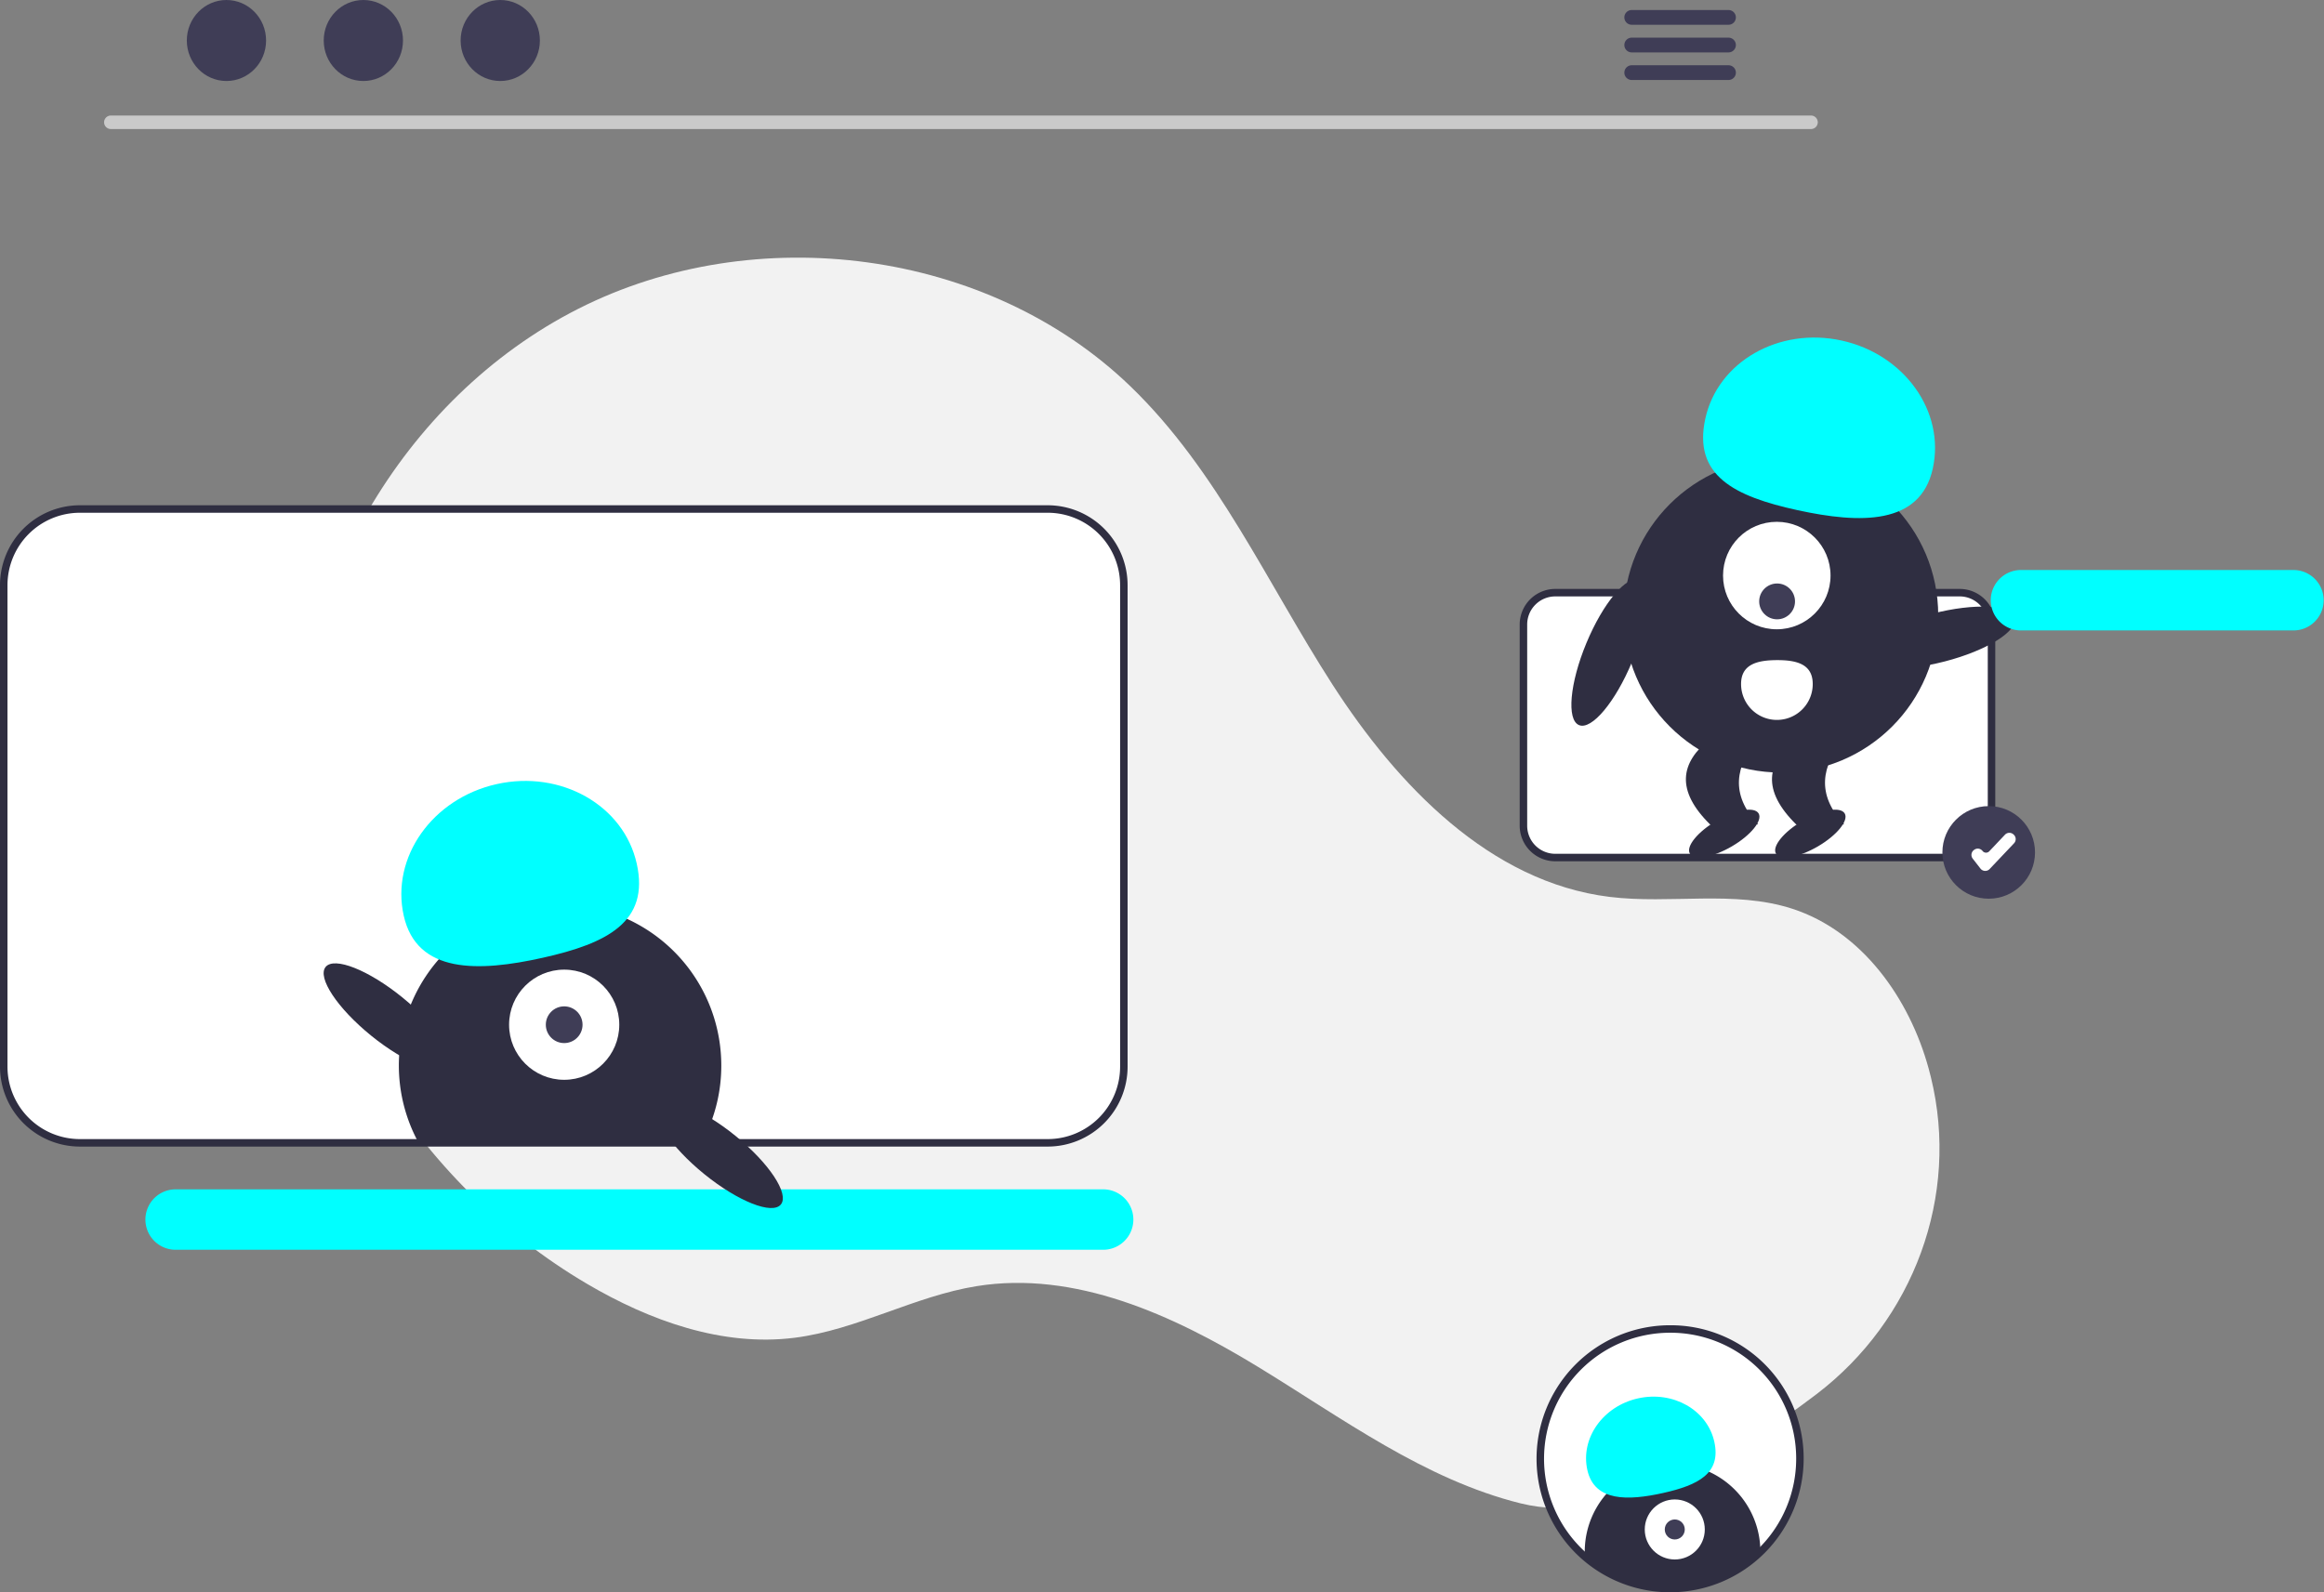 <svg xmlns="http://www.w3.org/2000/svg" data-name="Layer 1" width="620.876" height="425.501" viewBox="0 0 620.876 425.501" xmlns:xlink="http://www.w3.org/1999/xlink"><rect x="0" y="0" width="620.876" height="425.501" fill="#808080" stroke="none"/><path d="M774.835,609.827c25.955-19.769,38.352-52.989,30.591-84.679q-.289-1.181-.611-2.357c-5.145-18.811-17.874-36.689-36.427-42.699-15.578-5.047-32.581-1.166-48.832-3.173-31.902-3.94-56.635-29.752-74.038-56.778-17.403-27.026-30.777-57.278-53.902-79.605-38.117-36.803-100.295-44.727-147.555-20.771-47.26,23.956-77.363,77.104-76.08,130.073,1.284,52.969,32.729,103.611,78.396,130.48,16.776,9.87,36.179,16.863,55.489,14.416,16.755-2.123,31.979-11.126,48.655-13.799,26.219-4.202,52.27,7.652,74.948,21.466,22.677,13.814,44.582,30.188,70.351,36.592C720.843,645.213,751.843,627.34,774.835,609.827Z" transform="translate(-289.562 -237.25)" fill="#f2f2f2"/><path d="M569.468,373.273h-258.57a20.364,20.364,0,0,0-20.34,20.34v128.69a20.364,20.364,0,0,0,20.34,20.34h258.57a20.357,20.357,0,0,0,20.34-20.34v-128.69A20.357,20.357,0,0,0,569.468,373.273Z" transform="translate(-289.562 -237.25)" fill="#fff"/><path d="M569.469,543.645H310.902A21.365,21.365,0,0,1,289.562,522.305V393.611a21.365,21.365,0,0,1,21.34-21.34h258.566a21.365,21.365,0,0,1,21.34,21.34V522.305A21.365,21.365,0,0,1,569.469,543.645ZM310.902,374.271a19.363,19.363,0,0,0-19.34,19.34V522.305a19.363,19.363,0,0,0,19.34,19.34h258.566A19.363,19.363,0,0,0,588.809,522.305V393.611a19.363,19.363,0,0,0-19.34-19.34Z" transform="translate(-289.562 -237.25)" fill="#2f2e41"/><path d="M584.363,571.222H336.574a8.076,8.076,0,1,1,0-16.151H584.363a8.076,8.076,0,0,1,0,16.151Z" transform="translate(-289.562 -237.25)" fill="#00ffff"/><path d="M813.114,466.406H705.062a8.51,8.51,0,0,1-8.5-8.5V404.126a8.51,8.51,0,0,1,8.5-8.5H813.114a8.51,8.51,0,0,1,8.5,8.5V457.906A8.51,8.51,0,0,1,813.114,466.406Z" transform="translate(-289.562 -237.25)" fill="#fff"/><path d="M813.114,467.406H705.062a9.511,9.511,0,0,1-9.5-9.5V404.126a9.511,9.511,0,0,1,9.5-9.5H813.114a9.511,9.511,0,0,1,9.5,9.5v53.78A9.511,9.511,0,0,1,813.114,467.406ZM705.062,396.626a7.508,7.508,0,0,0-7.5,7.5v53.78a7.508,7.508,0,0,0,7.5,7.5H813.114a7.508,7.508,0,0,0,7.5-7.5V404.126a7.508,7.508,0,0,0-7.5-7.5Z" transform="translate(-289.562 -237.25)" fill="#2f2e41"/><path d="M773.43,271.734h-454.293a1.807,1.807,0,0,1,0-3.613h454.293a1.807,1.807,0,0,1,0,3.613Z" transform="translate(-289.562 -237.25)" fill="#cacaca"/><ellipse cx="60.499" cy="10.823" rx="10.588" ry="10.823" fill="#3f3d56"/><ellipse cx="97.074" cy="10.823" rx="10.588" ry="10.823" fill="#3f3d56"/><ellipse cx="133.649" cy="10.823" rx="10.588" ry="10.823" fill="#3f3d56"/><path d="M751.409,239.932h-25.981a1.968,1.968,0,0,0,0,3.934h25.981a1.968,1.968,0,0,0,0-3.934Z" transform="translate(-289.562 -237.25)" fill="#3f3d56"/><path d="M751.409,247.317h-25.981a1.968,1.968,0,0,0,0,3.934h25.981a1.968,1.968,0,0,0,0-3.934Z" transform="translate(-289.562 -237.25)" fill="#3f3d56"/><path d="M751.409,254.691h-25.981a1.968,1.968,0,0,0,0,3.934h25.981a1.968,1.968,0,0,0,0-3.934Z" transform="translate(-289.562 -237.25)" fill="#3f3d56"/><circle cx="531.3" cy="227.786" r="12.372" fill="#3f3d56"/><path d="M819.936,469.98c-.026,0-.053-.001-.079-.002a1.618,1.618,0,0,1-1.199-.623l-2.068-2.658a1.619,1.619,0,0,1,.284-2.272l.074-.058a1.618,1.618,0,0,1,2.272.284,1.181,1.181,0,0,0,1.788.087l4.198-4.432a1.621,1.621,0,0,1,2.289-.062l.069.066a1.618,1.618,0,0,1,.062,2.289l-6.515,6.877A1.617,1.617,0,0,1,819.936,469.98Z" transform="translate(-289.562 -237.25)" fill="#fff"/><path d="M482.261,521.989a42.831,42.831,0,0,1-4.43,19.04c-.33.68-.68,1.34-1.05,2h-75.17c-.37-.66-.72-1.32-1.05-2a43.071,43.071,0,1,1,81.7-19.04Z" transform="translate(-289.562 -237.25)" fill="#2f2e41"/><circle cx="150.726" cy="273.832" r="14.719" fill="#fff"/><circle cx="150.726" cy="273.832" r="4.906" fill="#3f3d56"/><path d="M397.42,481.933c-3.477-15.574,7.639-31.31,24.829-35.149s33.944,5.675,37.422,21.249-7.915,21.318-25.105,25.156S400.898,497.507,397.42,481.933Z" transform="translate(-289.562 -237.25)" fill="#00ffff"/><ellipse cx="481.867" cy="545.871" rx="6.594" ry="21.006" transform="translate(-535.187 339.06) rotate(-50.959)" fill="#2f2e41"/><ellipse cx="392.867" cy="508.871" rx="6.594" ry="21.006" transform="translate(-539.391 256.239) rotate(-50.959)" fill="#2f2e41"/><ellipse cx="807.473" cy="407.616" rx="21.006" ry="6.594" transform="translate(-365.841 -22.365) rotate(-14.482)" fill="#2f2e41"/><ellipse cx="719.473" cy="411.616" rx="21.006" ry="6.594" transform="translate(-226.286 680.8) rotate(-67.434)" fill="#2f2e41"/><circle cx="475.798" cy="164.433" r="42.012" fill="#2f2e41"/><path d="M759.237,457.55l-12.763.059c-9.343-9.197-7.96-16.58-.106-22.867l12.763-.059C753.247,441.928,751.678,449.448,759.237,457.55Z" transform="translate(-289.562 -237.25)" fill="#2f2e41"/><ellipse cx="750.208" cy="459.985" rx="10.636" ry="3.989" transform="translate(-419.144 203.57) rotate(-30.266)" fill="#2f2e41"/><path d="M782.237,457.55l-12.763.059c-9.343-9.197-7.96-16.58-.106-22.867l12.763-.059C776.247,441.928,774.678,449.448,782.237,457.55Z" transform="translate(-289.562 -237.25)" fill="#2f2e41"/><ellipse cx="773.208" cy="459.985" rx="10.636" ry="3.989" transform="translate(-416.009 215.163) rotate(-30.266)" fill="#2f2e41"/><circle cx="474.684" cy="153.802" r="14.359" fill="#fff"/><circle cx="474.766" cy="160.709" r="4.786" fill="#3f3d56"/><path d="M805.931,362.423c3.322-15.208-7.593-30.508-24.38-34.175s-33.087,5.69-36.408,20.898,7.818,20.759,24.604,24.426S802.609,377.631,805.931,362.423Z" transform="translate(-289.562 -237.25)" fill="#00ffff"/><path d="M773.849,419.99a9.572,9.572,0,0,1-19.144.138l-0-.031-0-.019c-.025-5.287,4.256-6.402,9.543-6.426S773.825,414.703,773.849,419.99Z" transform="translate(-289.562 -237.25)" fill="#fff"/><path d="M902.363,405.722H829.574a8.076,8.076,0,1,1,0-16.151h72.789a8.076,8.076,0,0,1,0,16.151Z" transform="translate(-289.562 -237.25)" fill="#00ffff"/><path d="M770.423,627.071a34.679,34.679,0,1,1-34.679-34.679h0a34.532,34.532,0,0,1,34.679,34.384Q770.424,626.923,770.423,627.071Z" transform="translate(-289.562 -237.25)" fill="#fff"/><path d="M735.744,662.75a35.679,35.679,0,1,1,0-71.359c.052,0,.104-0.0.156-0a35.532,35.532,0,0,1,35.523,35.381v.299A35.72,35.72,0,0,1,735.744,662.75Zm.15-69.359c-.049,0-.096 0-.145 0a33.679,33.679,0,1,0,33.675,33.679v-.29A33.572,33.572,0,0,0,735.894,593.391Z" transform="translate(-289.562 -237.25)" fill="#2f2e41"/><path d="M759.86,651.91v.072a34.648,34.648,0,0,1-46.875,1.243c-.029-.433-.043-.881-.043-1.315a23.459,23.459,0,0,1,46.918-.065V651.91Z" transform="translate(-289.562 -237.25)" fill="#2f2e41"/><circle cx="447.43" cy="408.713" r="8.019" fill="#fff"/><circle cx="447.43" cy="408.713" r="2.673" fill="#3f3d56"/><path d="M713.637,630.082c-1.895-8.485,4.162-17.059,13.527-19.15s18.493,3.092,20.388,11.577-4.312,11.614-13.678,13.706S715.532,638.567,713.637,630.082Z" transform="translate(-289.562 -237.25)" fill="#00ffff"/></svg>